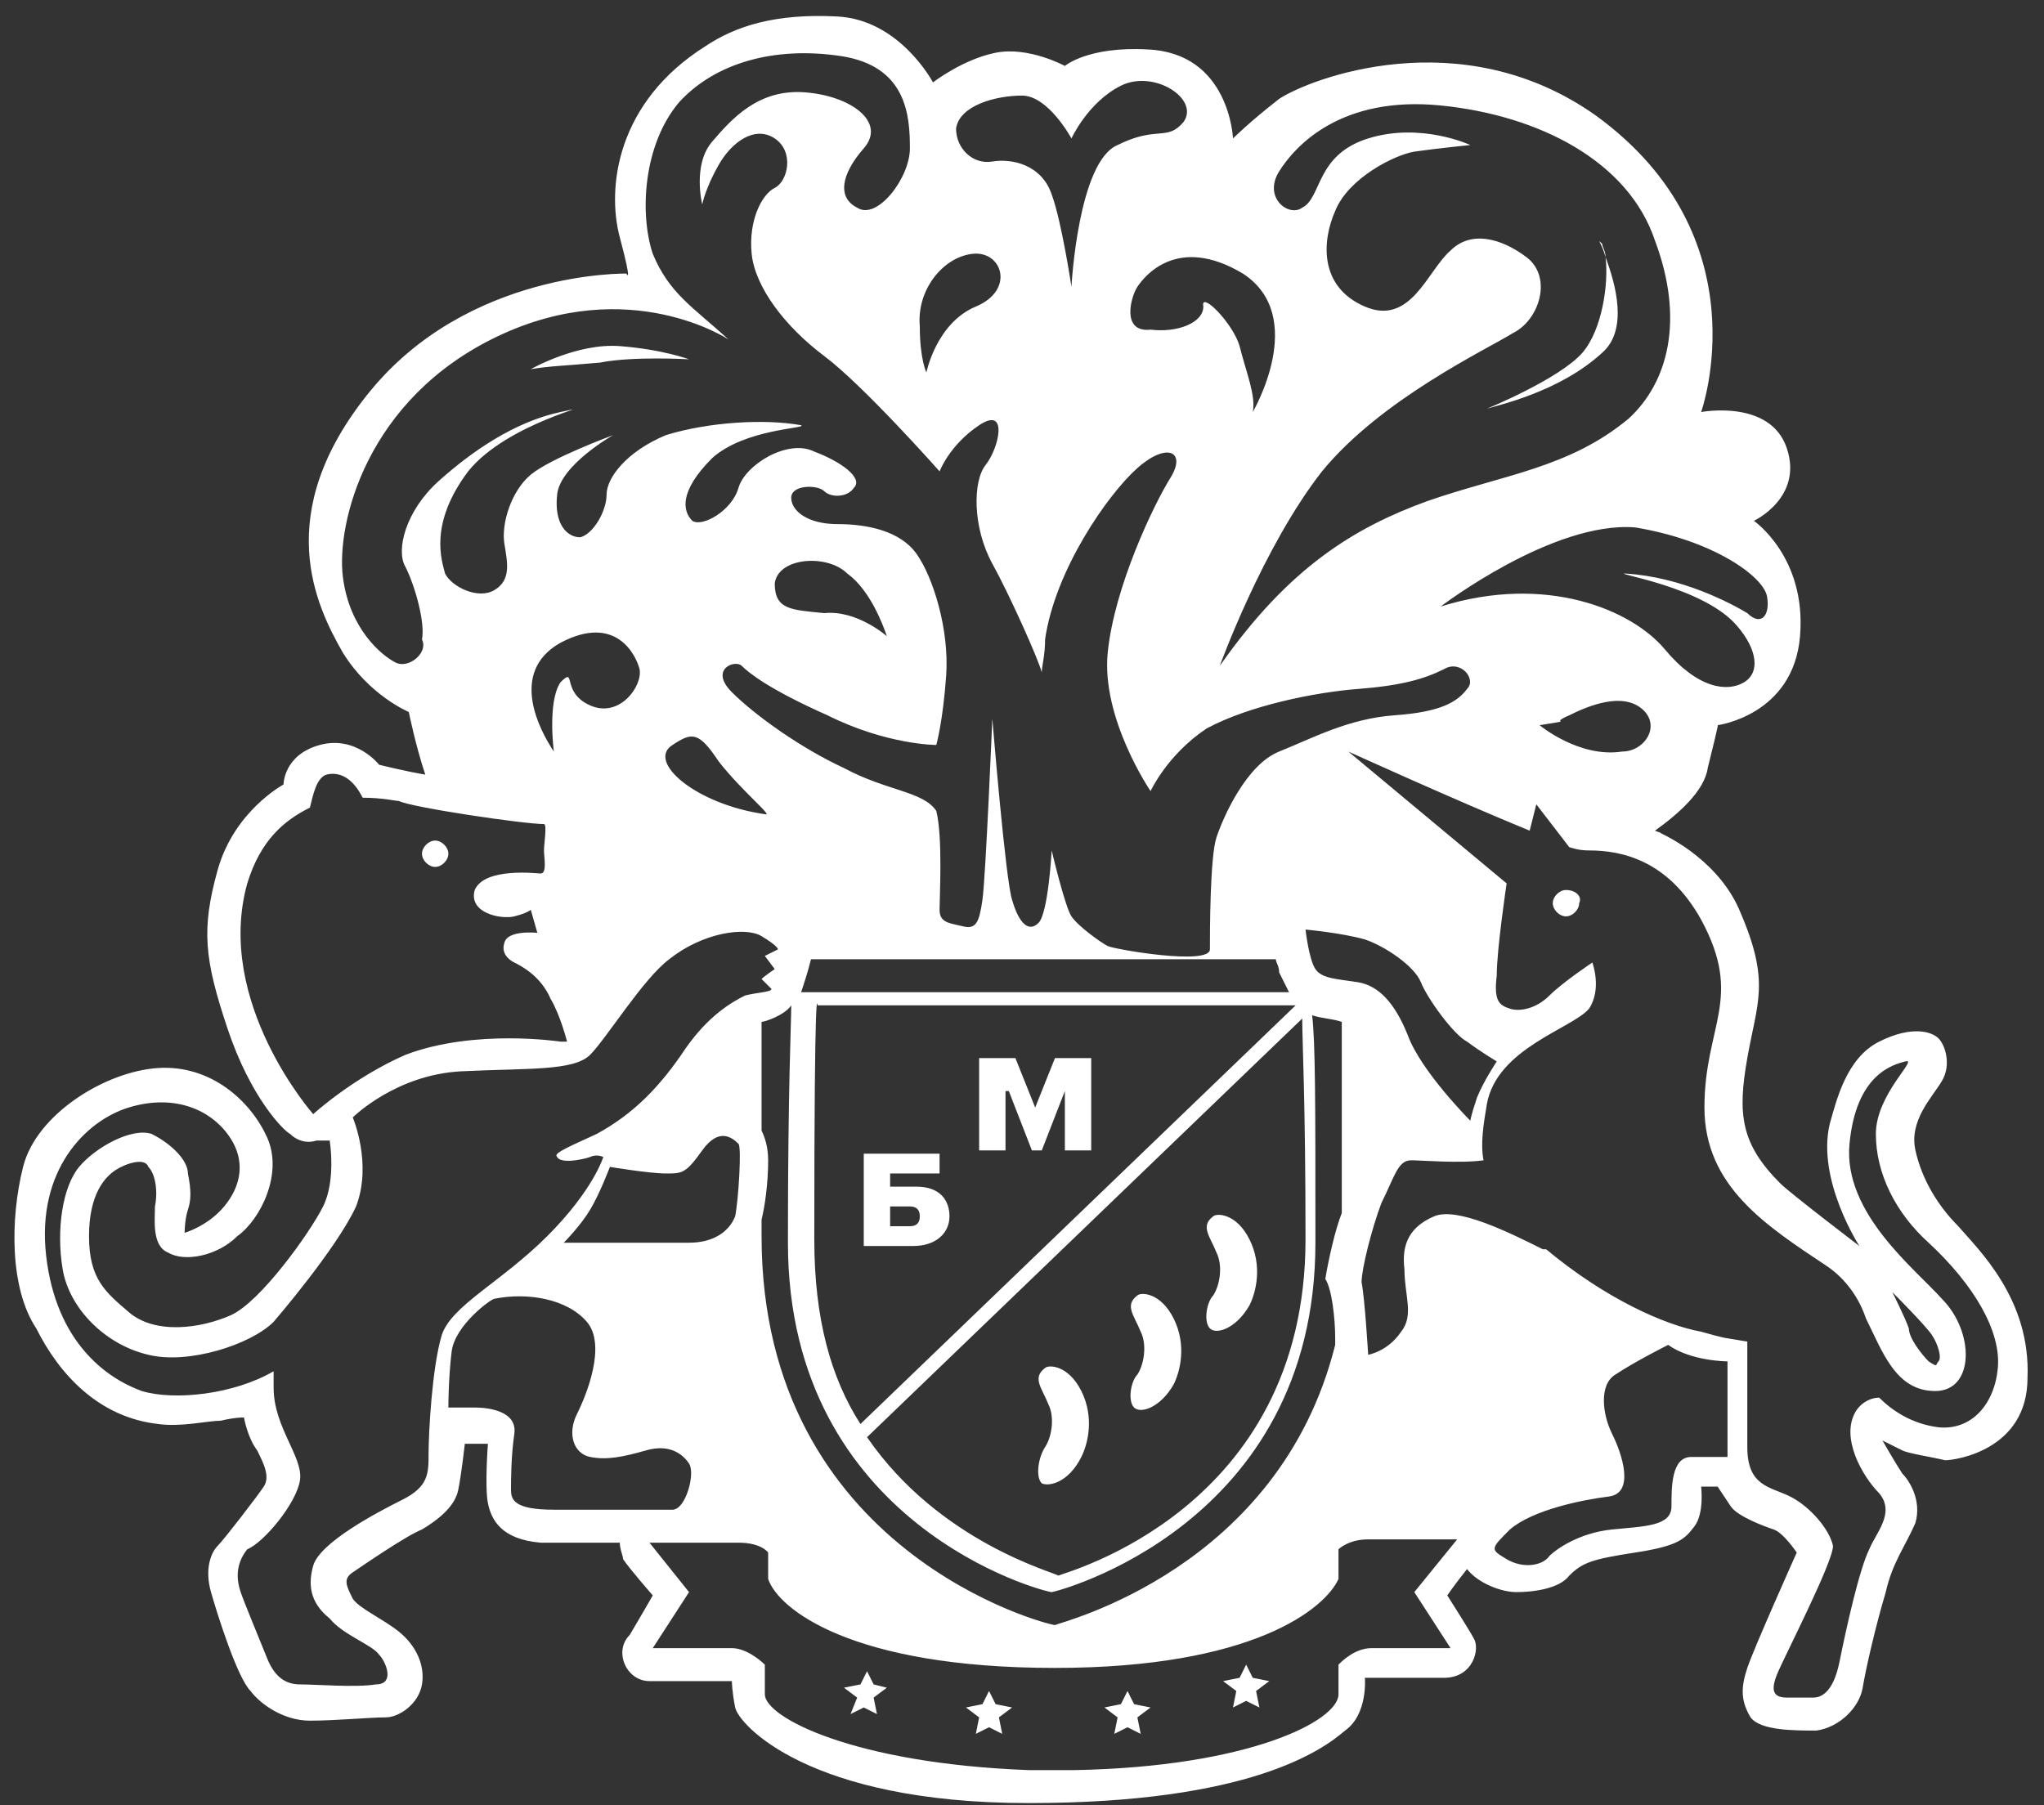 <svg width="120" height="106" viewBox="0 0 120 106" fill="none" xmlns="http://www.w3.org/2000/svg">
<rect x="0" y="0" width="120" height="106" fill="#333333" stroke="none"/>
<path fill-rule="evenodd" clip-rule="evenodd" d="M40.452 21.097C40.452 21.097 38.903 20.516 36.387 20.323C33.871 20.129 31.161 21.677 31.161 21.677C32.323 21.484 33.097 21.484 35.226 21.29C37.161 20.903 40.452 21.097 40.452 21.097ZM87.29 24C87.871 23.806 91.548 23.032 94.064 20.71C95.613 19.355 94.839 16.645 94.258 15.097C94.452 16.645 94.064 19.355 92.903 20.71C91.548 22.258 87.29 24 87.29 24ZM60.774 39.484C60.581 40.839 60.774 39.484 60.774 39.484V39.484ZM94.258 15.097C94.258 14.71 94.064 14.516 94.064 14.322C93.677 13.935 94.064 14.322 94.258 15.097ZM51.29 98.903L50.903 98.129L50.516 98.903L49.548 99.097L50.323 99.677L49.935 100.645L50.71 100.258L51.484 100.645L51.29 99.677L52.065 99.097L51.29 98.903ZM66.581 100.064L66.194 99.29L65.806 100.064L64.839 100.258L65.613 100.839L65.419 101.806L66.194 101.419L66.968 101.806L66.774 100.839L67.548 100.258L66.581 100.064ZM73.548 98.516L73.161 97.742L72.774 98.516L71.806 98.71L72.581 99.29L72.387 100.258L73.161 99.871L73.936 100.258L73.742 99.29L74.516 98.71L73.548 98.516ZM58.452 100.064L58.065 99.29L57.677 100.064L56.71 100.258L57.484 100.839L57.29 101.806L58.065 101.419L58.839 101.806L58.645 100.839L59.419 100.258L58.452 100.064ZM71.032 78C71.419 78.387 72.581 78 73.355 76.645C73.742 75.871 74.129 74.323 73.355 72.774C72.581 71.226 71.419 71.226 71.226 71.419C70.452 72 71.032 72.581 71.419 73.548C71.806 74.323 71.613 75.484 71.226 76.064C70.839 76.451 70.645 77.613 71.032 78ZM91.936 52.258C91.548 52.258 91.161 52.645 91.161 53.032C91.161 53.419 91.548 53.806 91.936 53.806C92.323 53.806 92.71 53.419 92.71 53.032C92.903 52.645 92.516 52.258 91.936 52.258ZM114.968 72C113.806 70.839 112.839 69.29 112.452 67.548C112.065 65.806 113.419 64.451 114 63.484C114.581 62.516 114.194 61.355 113.806 60.968C113.419 60.581 112.258 60.193 110.323 61.161C108.387 62.129 107.806 64.645 107.419 66C106.645 69.29 109.161 73.161 109.161 73.161C109.161 73.161 105.097 70.064 104.516 69.484C102.194 67.161 102 65.419 102.581 62.129C103.161 58.839 103.935 57.677 102.194 53.613C101.032 50.71 98.129 49.161 97.161 48.774C97.742 48.968 97.548 48.968 97.161 48.774C98.516 47.806 100.065 46.452 100.258 45.097C101.032 42 100.839 42.581 100.839 42.581C100.839 42.581 105.29 42 105.677 37.355C106.065 32.71 102.968 30.581 102.968 30.581C102.968 30.581 105.871 29.226 104.903 26.323C103.935 23.419 99.871 24.193 99.871 24.193C99.871 24.193 103.548 13.935 93.677 6.774C85.742 1.161 76.839 4.645 75.097 5.806C73.355 7.161 72.387 8.129 72.387 8.129C72.387 8.129 72.194 3.097 67.355 2.903C63.871 2.71 62.516 3.871 62.516 3.871C62.516 3.871 60.387 2.71 58.452 3.097C56.516 3.484 54.774 4.839 54.774 4.839C54.774 4.839 52.839 1.161 49.161 0.968C45.484 0.774 43.161 1.548 41.419 2.71C36.194 6 35.613 11.032 36.387 13.935C37.161 16.839 36.774 16.064 36.774 16.064C36.774 16.064 27.484 15.871 21.677 23.032C15.871 30.193 18.581 35.613 20.129 38.322C21.677 40.839 24 41.806 24 41.806C24 41.806 24.387 43.742 24.968 45.484C23.806 45.29 22.258 44.903 22.258 44.903C22.258 44.903 20.903 43.161 18.774 43.742C16.645 44.322 16.645 46.064 16.645 46.064C16.645 46.064 13.742 47.613 12.774 51.097C11.806 54.581 12 56.322 13.355 60.387C14.71 64.451 16.645 66.387 17.032 66.581C17.419 66.968 18 67.161 18.581 66.968C19.161 66.968 19.355 66.968 19.355 66.968C19.355 66.968 19.742 69.29 18.968 70.839C18.194 72.387 15.29 76.451 13.548 77.226C11.806 78 9.097 78.387 7.548 77.032C6.194 75.871 5.226 75.097 5.226 72.581C5.226 70.064 6.194 69.097 6.774 68.71C7.355 68.323 8.516 67.935 8.71 68.516C9.097 68.903 9.29 69.871 9.097 70.839C9.097 71.613 8.903 73.161 9.871 73.548C10.839 74.129 12.774 73.742 13.935 72.581C15.29 71.613 16.645 68.903 15.677 66.774C14.71 64.645 12.387 62.516 9.29 62.71C6.194 62.903 2.129 65.419 1.355 68.516C0.581 71.613 0.581 75.677 2.129 78C3.484 80.71 5.806 83.226 9.29 83.613C10.645 83.806 12.194 83.419 12.968 83.419C13.742 83.226 14.323 83.226 14.323 83.226C14.323 83.226 14.516 84.387 15.097 85.161C15.484 85.935 15.871 86.71 15.484 87.29C15.097 87.871 13.161 90.387 12.774 90.774C12.387 91.161 12 92.129 12.387 93.484C12.774 94.839 13.935 98.516 14.71 99.29C15.29 100.064 16.645 101.032 18.194 101.032C19.742 101.032 21.677 100.839 22.645 100.839C23.419 100.839 24.581 100.064 24.774 98.903C24.968 97.742 24.387 96.581 23.419 95.806C22.452 95.032 21.097 94.451 20.71 93.871C20.323 93.097 20.129 92.71 20.71 92.323C21.29 91.935 23.806 90.193 24.774 89.806C25.742 89.226 26.71 88.451 26.903 87.484C27.097 86.516 27.29 84.774 27.29 84.774H28.645C28.645 84.774 28.452 87.29 28.645 88.258C28.839 89.226 29.419 90.387 31.742 90.581C33.29 90.581 35.226 90.581 36.387 90.581C36.387 90.968 36.581 91.355 36.581 91.548C36.968 92.129 38.323 93.677 38.323 93.677C38.323 93.677 37.548 95.032 36.968 96C36 96.968 36.774 98.71 38.129 98.71C39.484 98.71 42.968 98.71 42.968 98.71C42.968 98.71 42.968 99.29 43.161 100.258C43.355 101.226 47.419 105.871 60.387 105.871C73.355 105.871 77.613 102.774 78.968 101.613C80.323 100.645 80.129 98.516 80.129 98.516C80.129 98.516 83.032 98.516 84.774 98.516C86.516 98.516 86.903 96.774 86.516 96.193C86.323 95.806 84.968 93.677 84.968 93.677C84.968 93.677 85.355 93.097 86.129 92.129C86.71 92.903 88.064 93.484 89.032 93.484C90 93.484 91.548 93.29 92.129 92.516C92.903 91.742 93.484 91.548 96 91.161C98.516 90.774 98.903 90.387 99.484 89.613C100.065 88.839 99.871 87.29 99.871 87.29H100.839C100.839 87.29 101.226 87.871 101.613 88.451C102 89.032 103.548 89.613 104.129 89.806C104.71 90 105.484 91.161 105.484 91.161C105.484 91.161 102.968 96.774 102.581 97.935C102.194 99.097 102.194 99.871 102.774 100.839C103.355 101.613 105.29 101.613 106.645 101.613C108 101.419 109.161 100.258 109.355 99.097C109.548 97.935 110.129 95.419 110.71 93.484C111.097 91.742 111.871 90.774 112.452 89.419C112.839 88.064 112.065 86.903 111.677 86.516C111.29 85.935 110.516 84.581 110.516 84.581C110.516 84.581 111.29 84.968 111.677 85.161C112.065 85.355 113.419 85.548 114.194 85.742C114.774 85.742 119.032 85.161 119.032 80.903C119.226 76.258 116.129 73.355 114.968 72ZM103.742 35.032C103.935 36.193 103.355 36.774 102.581 36C101.613 35.419 98.71 33.871 95.419 33.677C94.645 33.677 100.065 34.452 102 36.774C103.161 38.129 103.355 39.484 102.387 40.064C101.419 40.645 99.677 40.452 97.742 38.129C95.806 35.806 90.774 33.677 84.581 35.613C84.581 35.613 91.161 30.581 96 30.968C100.645 31.742 103.548 33.871 103.742 35.032ZM92.129 42C93.29 41.419 95.226 40.645 96.387 41.613C97.548 42.581 96.581 44.129 95.226 44.129C92.71 44.516 90.387 42.581 90.387 42.581C92.71 42.193 90.774 42.581 92.129 42ZM75.097 10.064C76.064 8.516 78.774 5.613 84.581 6.193C90.387 6.774 95.613 9.484 97.161 14.129C98.903 18.774 97.936 22.451 95.613 24.581C92.129 27.484 88.258 27.871 83.806 29.419C79.548 30.968 75.677 33.29 71.613 39.097C71.613 39.097 74.129 32.129 77.613 27.677C81.097 23.419 87.29 20.516 88.839 19.548C90.387 18.774 91.161 16.258 89.613 15.097C88.064 13.935 86.323 13.548 85.161 14.71C83.806 15.871 82.839 19.161 80.129 18C77.419 16.839 77.613 14.129 78.387 12.387C79.161 10.451 81.871 9.097 83.032 8.903C84.387 8.71 86.323 8.516 86.323 8.516C86.323 8.516 83.419 7.161 80.323 8.129C77.226 9.097 77.613 11.613 76.452 12.193C75.677 12.774 74.129 11.613 75.097 10.064ZM72.968 16.064C76.839 18.581 73.548 24.193 73.548 24.193C73.742 23.226 73.161 21.871 72.774 20.323C72.387 18.968 70.452 17.032 70.645 18C70.645 18.968 69.097 19.548 67.548 19.355C65.806 19.548 66.387 17.419 66.774 16.839C67.161 16.258 69.097 13.742 72.968 16.064ZM60 5.613C61.548 5.613 62.903 8.129 62.903 8.129C62.903 8.129 63.871 6 65.806 5.032C67.742 4.064 70.452 5.806 69.484 7.161C68.516 8.322 67.936 7.355 65.613 8.516C63.29 9.484 62.903 16.839 62.903 16.839C62.903 16.839 62.323 12.968 61.742 11.419C61.161 9.677 59.419 9.29 58.258 9.484C57.097 9.677 56.129 8.71 56.129 7.548C56.323 6.193 58.452 5.613 60 5.613ZM57.097 14.903C58.839 14.71 59.613 17.032 57.29 18C54.968 18.968 54.387 21.871 54.387 21.871C54.387 21.871 54 21.097 54 19.161C53.806 17.032 55.355 15.097 57.097 14.903ZM23.226 38.903C22.452 38.516 20.516 36.968 20.129 33.871C19.742 30.774 21.484 23.419 29.226 19.742C36.968 16.064 42.774 19.935 42.774 19.935C40.645 18 39.29 17.226 38.323 14.903C37.548 12.581 37.742 8.516 39.871 6C42 3.677 45.484 2.71 49.355 3.29C53.226 3.871 53.419 6.774 53.419 8.71C53.419 10.451 51.484 12.968 50.323 12.193C49.161 11.613 49.355 10.258 50.71 8.71C52.065 7.161 49.935 5.613 47.226 5.419C44.516 5.226 42.968 6.968 41.806 8.322C40.645 9.677 41.226 12 41.226 12C41.226 12 41.419 11.032 42.194 9.677C42.968 8.322 44.323 7.355 45.484 8.129C46.645 8.903 46.258 10.645 45.484 11.032C44.71 11.419 43.935 12.968 44.129 14.903C44.323 16.839 46.065 19.161 48.387 20.903C50.71 22.645 55.161 27.677 55.161 27.677C55.161 27.677 55.742 26.129 57.484 24.968C59.226 23.806 58.645 26.323 57.871 27.29C57.097 28.258 57.097 30.968 58.258 33.097C59.226 34.839 60.968 38.71 61.161 39.484C61.161 39.097 61.355 38.516 61.355 37.548C61.935 33.484 65.032 29.032 66.774 27.484C68.516 25.935 69.677 26.516 68.71 28.064C67.742 29.613 65.419 34.452 65.032 38.322C64.645 42.193 67.548 46.452 67.548 46.452C67.548 46.452 68.516 44.322 70.839 42.774C73.355 41.419 77.226 40.645 79.742 40.452C82.258 40.258 83.613 39.871 84.774 39.29C85.742 38.71 86.71 39.871 86.129 40.452C85.548 41.226 84.581 41.806 81.871 42C79.161 42.193 77.032 43.355 75.097 44.129C73.161 44.903 71.806 48 71.419 49.161C71.032 50.322 71.032 54.774 71.032 55.742C71.032 56.71 65.419 55.742 65.032 55.548C64.645 55.355 63.29 54.387 62.903 53.806C62.516 53.226 61.742 49.935 61.742 49.935C61.742 49.935 61.548 53.613 60.968 54.193C60.387 54.774 59.806 54.193 59.419 52.839C59.032 51.677 58.258 42.193 58.258 42.193C58.258 42.193 57.871 51.484 57.677 52.839C57.484 54.193 57.29 54.581 56.516 54.387C55.742 54.193 55.161 54.193 55.161 53.419C55.161 52.645 55.355 49.161 54.968 47.613C54.194 46.452 52.065 46.452 49.548 45.097C47.032 43.935 44.323 42 42.968 40.645C41.613 39.29 43.161 38.71 43.548 39.097C43.935 39.484 45.097 40.452 48.581 42C52.065 43.742 54.968 43.742 54.968 43.742C54.968 43.742 55.355 42.387 55.548 39.677C55.742 36.968 54.774 33.871 53.806 32.516C52.839 31.161 50.903 30.774 49.161 30.774C47.419 30.774 46.452 30 46.452 29.226C46.452 28.451 48 28.451 48.387 28.839C48.774 29.226 49.742 29.226 50.129 28.645C50.71 28.064 49.355 27.097 47.806 26.516C46.258 25.742 43.742 27.29 43.355 28.645C42.968 30 41.226 30.968 40.645 30.581C40.065 30 39.871 28.839 41.806 26.903C43.742 25.161 47.419 25.161 47.032 24.968C44.903 24.581 41.613 24.774 39.097 25.548C36.774 26.516 35.613 28.064 35.613 29.032C35.613 30 34.839 31.355 34.065 31.548C33.29 31.548 32.516 30.774 32.71 29.032C32.903 27.29 36 25.548 36 25.548C36 25.548 32.323 26.903 31.161 27.871C30 28.839 29.419 30.774 29.613 31.935C29.806 33.097 30 34.064 29.032 34.645C28.064 35.226 26.516 34.452 26.129 33.677C25.936 32.903 25.161 30.774 27.484 27.677C29.806 24.774 35.613 23.613 32.903 24.193C30.194 24.774 27.677 26.516 25.742 28.258C23.806 30 23.226 32.322 23.806 33.29C24.387 34.452 24.968 36.581 24.774 37.548C25.161 38.322 24 39.29 23.226 38.903ZM86.323 65.806C86.323 65.806 83.419 62.903 82.645 60.774C81.871 58.839 80.903 57.871 79.742 57.677C78.581 57.484 77.613 57.484 77.226 56.903C76.839 56.322 76.645 54.581 76.645 54.581C76.645 54.581 78.774 54.774 80.129 55.161C81.29 55.548 83.032 56.71 83.419 57.677C83.806 58.645 85.355 60.774 86.129 61.161C86.903 61.742 87.871 62.322 87.871 62.322C87.871 62.322 87.097 63.484 86.71 64.451C86.323 65.613 86.323 65.806 86.323 65.806ZM78.387 78.581C78.387 78.774 78.387 78.774 78.387 78.968C75.097 92.129 62.323 95.226 61.935 95.419C61.548 95.419 44.71 91.161 44.71 72.581C44.71 72.193 44.71 72 44.71 71.613C44.903 70.839 45.097 69.484 45.097 68.129C45.097 67.355 44.903 66.774 44.71 66.387C44.71 63.484 44.71 61.355 44.71 60C44.903 60 46.065 59.613 46.452 59.032C46.452 60.193 46.258 63.677 46.258 72.968C46.258 89.613 61.355 93.484 61.742 93.484C61.935 93.484 77.226 89.613 77.226 72.968C77.226 64.839 77.226 61.161 77.032 59.613C77.613 59.806 78.194 59.806 78.774 60C78.774 62.129 78.774 65.613 78.774 71.226C78.387 72.193 78 73.935 77.806 75.097C78.194 75.677 78.387 77.419 78.387 78.581ZM50.903 84.387L76.452 59.806C76.452 61.161 76.645 64.645 76.645 72.774C76.645 88.645 62.516 92.323 62.129 92.516C61.935 92.323 55.161 90.581 50.903 84.387ZM50.516 83.613C48.774 80.903 47.806 77.419 47.806 72.774C47.806 56.71 48 59.032 48 59.032H76.064L50.516 83.613ZM47.032 58.258C47.226 57.677 47.419 57.097 47.613 56.322H74.903C74.903 56.516 75.097 56.71 75.097 57.097C75.29 57.484 75.484 57.871 75.677 58.258H47.032ZM44.903 47.806C40.839 47.226 37.935 44.71 39.484 43.742C40.645 42.968 41.032 42.968 42.194 44.71C43.548 46.452 45.484 48 44.903 47.806ZM45.484 34.258C45.677 32.71 48.581 32.516 49.742 33.677C51.097 34.645 51.871 36.774 52.065 37.355C52.065 37.355 50.323 35.806 48.387 36C46.452 35.806 45.484 35.806 45.484 34.258ZM32.516 44.129C31.742 42.968 29.806 39.484 32.903 37.742C36.194 36 37.355 38.516 37.548 39.29C37.742 40.258 36.387 42.193 34.645 41.419C32.903 40.645 33.871 39.097 32.903 40.064C32.129 41.226 32.516 44.129 32.516 44.129ZM18.387 65.419C18.387 65.419 12.581 58.839 14.516 51.871C15.29 49.355 16.645 48.193 18.194 47.419C18.387 46.645 18.581 45.677 19.161 45.484C19.936 45.29 20.71 45.677 21.29 46.839C22.452 46.839 23.226 47.032 23.419 47.032C24.194 47.419 30.774 48.387 31.936 48.387C32.129 48.387 31.936 49.548 31.936 49.935C31.936 50.322 32.129 51.29 31.742 51.29C31.548 51.29 28.452 50.903 27.871 52.258C27.484 53.613 29.419 54 30.194 53.806C30.968 53.613 31.161 53.419 31.161 53.419L31.548 54.774C31.548 54.774 29.806 54.581 29.613 55.355C29.419 55.935 29.806 56.322 30.194 56.516C30.581 56.71 31.742 57.29 32.323 58.645C32.903 59.613 33.29 61.161 33.29 61.161H32.903C32.903 61.161 27.871 60.387 23.806 61.935C20.71 63.29 18.387 65.419 18.387 65.419ZM25.936 78.387C25.355 80.323 25.161 84.193 25.161 85.355C25.161 86.516 25.161 87.29 23.613 88.064C22.064 88.839 18.774 90.581 18.387 91.935C18 93.29 18.387 94.258 19.355 95.032C20.129 96 21.871 96.581 22.258 97.161C22.645 97.548 23.226 98.903 22.064 98.903C20.903 99.097 18.581 98.903 17.613 98.903C16.645 98.903 16.064 98.323 15.677 97.355C15.29 96.387 14.323 94.064 14.129 93.484C13.935 92.903 13.742 91.935 14.516 90.968C15.484 90.581 17.419 88.258 17.613 86.903C17.806 85.548 16.064 83.806 16.064 81.484C16.064 81.097 16.064 80.71 16.064 80.516C13.742 81.871 10.258 82.258 8.323 81.677C6.194 80.903 3.29 78.774 2.71 73.742C2.129 68.71 5.032 65.806 7.548 65.032C10.065 64.258 12.194 65.032 13.355 66.581C14.516 68.129 14.129 69.677 13.161 70.839C12.194 72 10.839 72.387 10.839 72.387C10.839 72.387 10.839 71.613 11.032 71.032C11.226 70.451 11.226 69.871 11.032 68.903C11.032 68.129 10.065 67.161 8.903 66.581C7.742 66.193 5.613 67.355 4.645 68.516C3.677 69.677 3.29 72.193 3.677 74.516C4.065 76.839 6.194 78.968 8.71 79.548C11.032 80.129 14.71 78.968 16.064 77.613C16.064 77.613 19.742 73.355 20.903 70.839C21.871 68.323 20.71 65.613 20.71 65.613C20.71 65.613 23.226 63.097 27.097 62.903C30.968 62.71 33.677 62.903 34.645 61.935C35.613 60.968 37.742 57.484 39.29 56.322C41.226 54.774 43.742 54.387 44.71 54.968C45.677 55.548 45.677 55.742 45.677 55.742L44.903 56.129L45.484 56.903C45.484 56.903 44.903 57.29 44.71 57.484L45.29 58.064C45.29 58.258 44.516 58.258 43.742 58.452C42.968 58.839 41.613 59.613 40.258 61.548C38.71 63.871 37.161 65.419 35.032 66.581C32.903 67.548 32.516 67.742 32.71 67.935C32.903 68.323 34.065 68.129 34.645 67.935C35.032 67.742 35.419 67.935 35.419 67.935C35.419 67.935 34.839 69.871 32.129 72.581C29.419 75.29 26.516 76.645 25.936 78.387ZM43.161 71.419C42.774 72.387 41.806 72.968 40.452 72.968C39.097 72.968 33.097 72.968 33.097 72.968C33.097 72.968 34.065 72 34.645 71.032C35.226 70.064 35.806 68.516 35.806 68.516C35.806 68.516 38.129 68.903 39.097 68.903C40.065 68.903 40.258 68.903 41.226 67.548C42.194 66.193 42.968 66.774 43.355 67.161C43.548 67.355 43.355 70.451 43.161 71.419ZM32.516 88.645C30.194 88.645 30 88.064 30 87.484C30 86.903 30 85.548 30.194 84.193C30.387 82.839 28.645 82.645 27.871 82.645C26.903 82.645 26.323 82.645 26.323 82.645C26.323 82.645 26.323 80.903 26.516 79.355C26.71 77.806 28.839 76.258 29.032 76.258C30.968 75.871 33.29 76.258 34.452 77.613C35.613 78.968 34.452 81.871 33.871 83.032C33.29 84.193 33.677 85.355 34.645 85.548C35.613 85.742 36.581 85.548 37.935 85.161C39.29 84.774 40.065 85.355 40.452 85.935C40.839 86.516 40.258 88.645 39.484 88.645H32.516ZM83.032 93.484L85.161 96.774C85.161 96.774 81.484 96.774 80.516 96.774C79.548 96.774 78.774 97.548 78.581 97.742C78.581 98.516 78.581 99.29 78.581 99.484C78.581 101.032 73.355 103.742 63.097 103.935C62.903 103.935 62.71 103.935 62.516 103.935C62.323 103.935 62.129 103.935 61.935 103.935C61.935 103.935 61.935 103.935 61.742 103.935C61.742 103.935 61.742 103.935 61.548 103.935C61.355 103.935 61.161 103.935 60.968 103.935C60.774 103.935 60.581 103.935 60.387 103.935C50.129 103.548 44.903 100.839 44.903 99.484C44.903 99.097 44.903 97.935 44.903 96.581V97.742C44.903 97.742 43.935 96.774 42.968 96.774C42 96.774 38.323 96.774 38.323 96.774L40.452 93.484L38.129 90.581C38.129 90.581 42 90.581 43.355 90.581C44.71 90.581 45.097 91.161 45.097 91.161V92.71C45.677 94.451 49.935 97.935 61.935 97.935C73.548 97.935 77.806 94.451 78.581 92.71V90.968C78.581 90.968 79.161 90.387 80.323 90.387C81.677 90.387 85.548 90.387 85.548 90.387L83.032 93.484ZM101.419 85.548C101.419 85.548 100.452 85.548 99.29 85.548C98.129 85.548 98.129 87.29 98.129 88.451C98.129 89.613 96.581 89.613 94.645 89.806C92.71 90 91.355 90.968 90.968 91.355C90.581 91.935 89.419 92.129 88.452 91.548C87.484 90.968 87.484 90.968 88.645 89.806C90 88.645 92.903 88.064 94.452 87.871C96 87.677 95.226 85.355 94.645 84.193C94.064 83.032 93.871 81.29 94.839 80.71C96 79.935 97.936 78.968 97.936 78.968C99.29 79.935 101.419 79.935 101.419 79.935V85.548ZM117.29 80.323C117.097 82.451 115.742 84 113.806 83.806C112.258 83.613 111.097 82.839 110.323 82.064C109.935 82.064 109.355 82.258 108.968 82.839C108 84.387 109.355 86.71 110.323 87.677C111.29 88.839 110.129 90 109.742 90.968C109.161 92.129 108.387 95.613 108 97.548C107.613 99.484 106.839 99.677 106.452 99.677H104.903C104.129 99.677 103.935 99.29 104.323 98.323C104.71 97.355 107.613 91.742 107.613 90.774C107.419 89.806 106.258 88.451 105.097 87.871C103.935 87.29 102.581 87.29 102.581 84.968C102.581 82.645 102.581 78.774 102.581 78.774L101.419 78.581C101.419 78.581 101.226 78.581 99.871 78.193C97.742 77.806 94.258 76.258 90.774 73.355C90.774 73.355 90.774 73.355 90.581 73.355C88.645 72.387 85.548 70.839 84.194 71.419C82.839 72 82.258 72.968 82.452 74.516C82.452 76.064 83.032 77.226 82.258 78.193C81.484 79.355 80.323 79.548 80.323 79.548C80.323 79.548 80.129 76.258 79.936 75.29C79.936 74.516 80.516 72.193 81.097 70.645C81.871 69.097 82.064 68.129 82.839 68.129C83.419 68.129 85.742 68.323 87.097 68.129C86.903 67.161 87.097 66 87.29 64.839C87.871 61.548 92.323 60.387 93.29 59.226C94.064 58.064 93.484 56.516 93.484 56.516C93.484 56.516 91.742 57.677 90.968 58.452C90.194 59.226 89.226 59.419 88.645 59.226C88.064 59.032 87.677 58.839 87.871 57.29C87.871 55.742 88.452 51.871 88.452 51.871L79.161 44.129C79.161 44.129 85.548 47.032 89.806 48.774L90.194 47.226L92.129 49.742C92.71 49.935 93.097 49.935 93.29 49.935C95.226 49.935 97.936 50.516 99.871 54C102.387 58.645 100.065 60.193 100.065 65.032C100.065 69.677 103.742 72 107.226 74.323C108.387 75.097 109.161 76.258 109.548 77.419C110.516 79.355 111.29 81.677 113.613 81.677C115.935 81.677 115.935 78.193 114 76.258C112.452 74.516 108.194 71.226 108.581 67.161C108.968 63.097 111.097 62.516 111.871 62.322C112.645 62.129 110.129 64.258 110.129 66.581C110.129 68.903 111.29 71.226 113.226 72.968C115.935 75.484 117.484 78.193 117.29 80.323ZM111.097 75.871C111.097 75.871 113.032 77.806 113.419 78.387C113.806 78.968 114 79.742 113.806 79.935C113.613 80.129 113.806 80.323 113.226 79.935C112.839 79.548 112.065 78.581 112.065 78C111.871 77.419 111.097 75.871 111.097 75.871ZM63.484 85.548C63.871 84.774 64.258 83.226 63.484 81.677C62.71 80.129 61.548 80.129 61.355 80.323C60.581 80.903 61.161 81.484 61.548 82.451C61.935 83.226 61.742 84.387 61.355 84.968C60.968 85.548 60.774 86.71 61.161 87.097C61.548 87.29 62.71 87.097 63.484 85.548ZM25.548 50.903C25.936 50.903 26.323 50.516 26.323 50.129C26.323 49.742 25.936 49.355 25.548 49.355C25.161 49.355 24.774 49.742 24.774 50.129C24.774 50.516 25.161 50.903 25.548 50.903ZM66.581 82.645C66.968 83.032 68.129 82.645 68.903 81.29C69.29 80.516 69.677 78.968 68.903 77.419C68.129 75.871 66.968 75.871 66.774 76.064C66 76.645 66.581 77.226 66.968 78.193C67.355 78.968 67.161 80.129 66.774 80.71C66.387 81.097 66.194 82.258 66.581 82.645ZM59.226 64.064L60.581 67.548H61.161L62.516 64.064V67.548H64.064V62.129H61.935L60.774 65.032L59.613 62.129H57.484V67.548H59.032V64.064H59.226ZM55.742 71.419C55.742 70.451 55.161 69.677 53.806 69.677H52.258V68.903H55.161V67.742H50.71V73.161H53.613C54.968 73.161 55.742 72.387 55.742 71.419ZM52.258 72V70.839H53.419C53.806 70.839 54 71.032 54 71.419C54 71.806 53.806 72 53.419 72H52.258Z" fill="white"/>
</svg>

